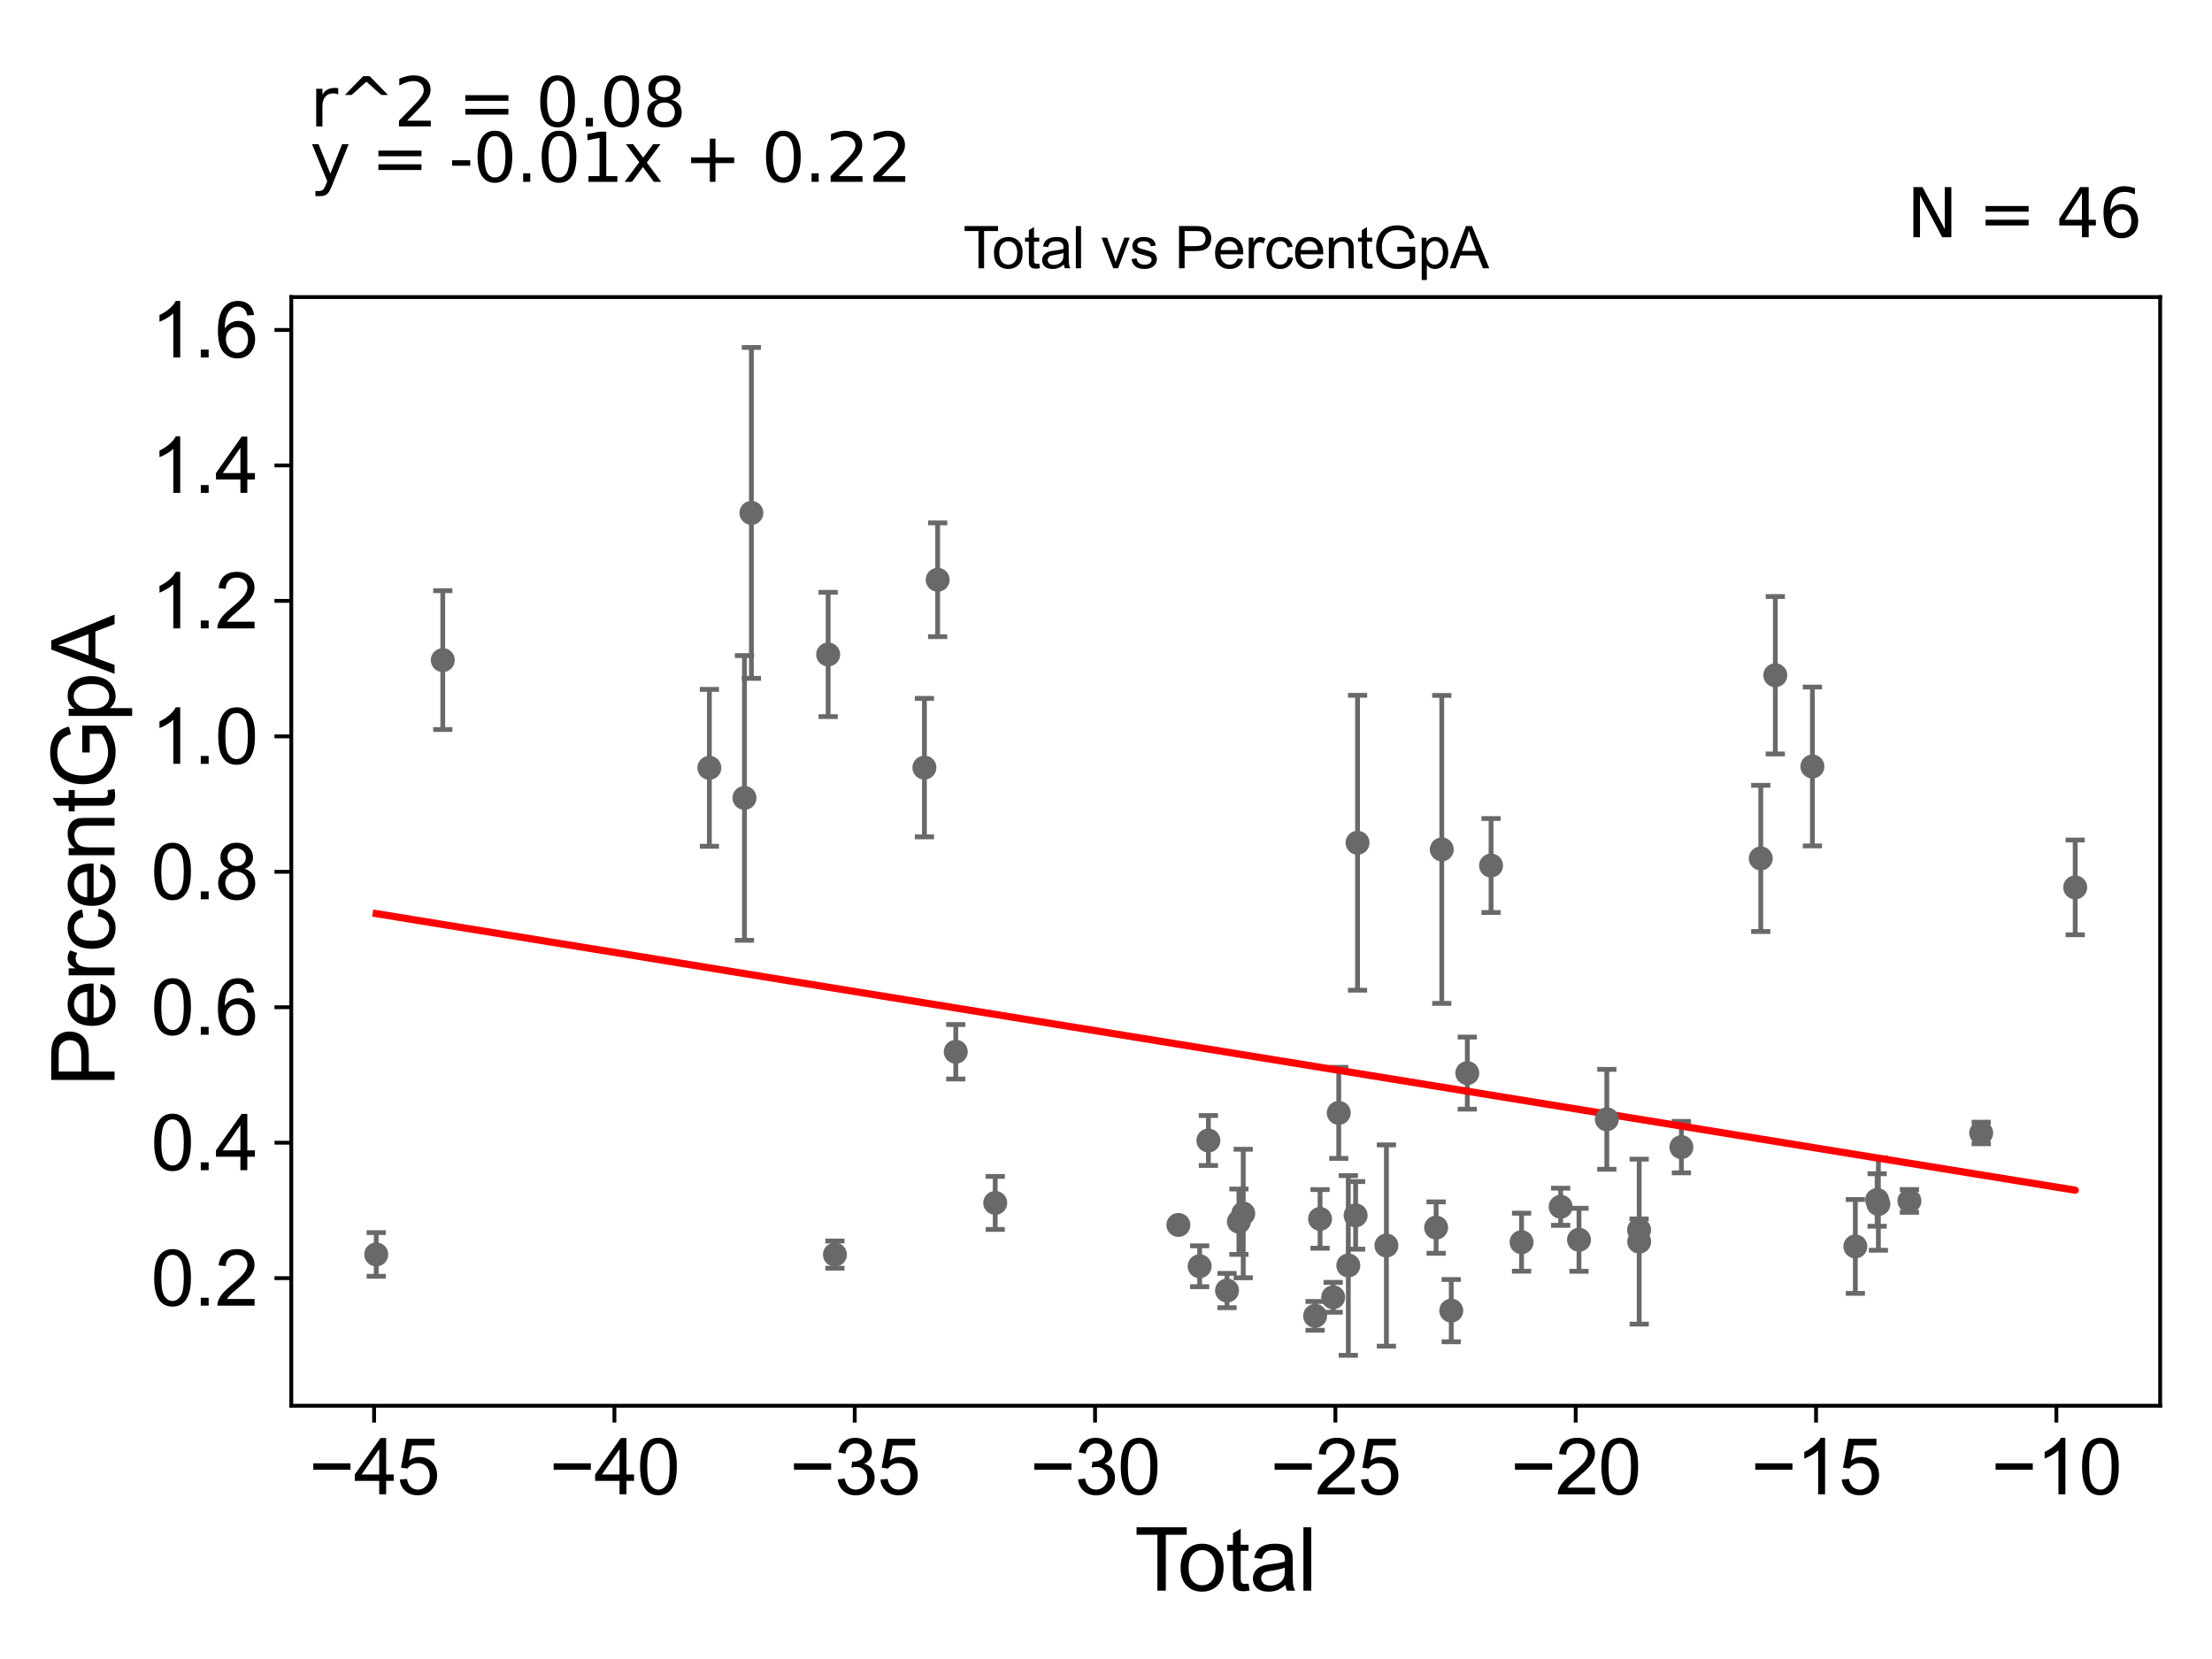 <?xml version="1.0" encoding="utf-8" standalone="no"?>
<!DOCTYPE svg PUBLIC "-//W3C//DTD SVG 1.1//EN"
  "http://www.w3.org/Graphics/SVG/1.1/DTD/svg11.dtd">
<svg xmlns:xlink="http://www.w3.org/1999/xlink" width="460.8pt" height="345.6pt" viewBox="0 0 460.8 345.6" xmlns="http://www.w3.org/2000/svg" version="1.1">
 <defs>
  <style type="text/css">*{stroke-linejoin: round; stroke-linecap: butt}</style>
 </defs>
 <g id="figure_1">
  <g id="patch_1">
   <path d="M 0 345.6 
L 460.8 345.6 
L 460.8 0 
L 0 0 
z
" style="fill: #ffffff"/>
  </g>
  <g id="axes_1">
   <g id="patch_2">
    <path d="M 60.68 292.84 
L 450 292.84 
L 450 61.886 
L 60.68 61.886 
z
" style="fill: #ffffff"/>
   </g>
   <g id="PathCollection_1">
    <defs>
     <path id="md4f938fc46" d="M 0 1.118 
C 0.297 1.118 0.581 1 0.791 0.791 
C 1 0.581 1.118 0.297 1.118 0 
C 1.118 -0.297 1 -0.581 0.791 -0.791 
C 0.581 -1 0.297 -1.118 0 -1.118 
C -0.297 -1.118 -0.581 -1 -0.791 -0.791 
C -1 -0.581 -1.118 -0.297 -1.118 0 
C -1.118 0.297 -1 0.581 -0.791 0.791 
C -0.581 1 -0.297 1.118 0 1.118 
z
" style="stroke: #696969"/>
    </defs>
    <g clip-path="url(#p70a55451bc)">
     <use xlink:href="#md4f938fc46" x="78.376" y="261.323" style="fill: #696969; stroke: #696969"/>
     <use xlink:href="#md4f938fc46" x="274.993" y="253.922" style="fill: #696969; stroke: #696969"/>
     <use xlink:href="#md4f938fc46" x="328.934" y="258.268" style="fill: #696969; stroke: #696969"/>
     <use xlink:href="#md4f938fc46" x="325.114" y="251.39" style="fill: #696969; stroke: #696969"/>
     <use xlink:href="#md4f938fc46" x="316.97" y="258.77" style="fill: #696969; stroke: #696969"/>
     <use xlink:href="#md4f938fc46" x="245.478" y="255.181" style="fill: #696969; stroke: #696969"/>
     <use xlink:href="#md4f938fc46" x="310.613" y="180.305" style="fill: #696969; stroke: #696969"/>
     <use xlink:href="#md4f938fc46" x="305.668" y="223.55" style="fill: #696969; stroke: #696969"/>
     <use xlink:href="#md4f938fc46" x="249.908" y="263.782" style="fill: #696969; stroke: #696969"/>
     <use xlink:href="#md4f938fc46" x="302.322" y="273.028" style="fill: #696969; stroke: #696969"/>
     <use xlink:href="#md4f938fc46" x="300.349" y="176.947" style="fill: #696969; stroke: #696969"/>
     <use xlink:href="#md4f938fc46" x="251.729" y="237.589" style="fill: #696969; stroke: #696969"/>
     <use xlink:href="#md4f938fc46" x="299.173" y="255.729" style="fill: #696969; stroke: #696969"/>
     <use xlink:href="#md4f938fc46" x="255.612" y="268.841" style="fill: #696969; stroke: #696969"/>
     <use xlink:href="#md4f938fc46" x="288.814" y="259.463" style="fill: #696969; stroke: #696969"/>
     <use xlink:href="#md4f938fc46" x="258.089" y="254.5" style="fill: #696969; stroke: #696969"/>
     <use xlink:href="#md4f938fc46" x="282.801" y="175.56" style="fill: #696969; stroke: #696969"/>
     <use xlink:href="#md4f938fc46" x="258.989" y="252.801" style="fill: #696969; stroke: #696969"/>
     <use xlink:href="#md4f938fc46" x="282.4" y="253.182" style="fill: #696969; stroke: #696969"/>
     <use xlink:href="#md4f938fc46" x="280.88" y="263.62" style="fill: #696969; stroke: #696969"/>
     <use xlink:href="#md4f938fc46" x="278.888" y="231.832" style="fill: #696969; stroke: #696969"/>
     <use xlink:href="#md4f938fc46" x="277.726" y="270.248" style="fill: #696969; stroke: #696969"/>
     <use xlink:href="#md4f938fc46" x="334.729" y="233.174" style="fill: #696969; stroke: #696969"/>
     <use xlink:href="#md4f938fc46" x="207.324" y="250.589" style="fill: #696969; stroke: #696969"/>
     <use xlink:href="#md4f938fc46" x="273.959" y="274.119" style="fill: #696969; stroke: #696969"/>
     <use xlink:href="#md4f938fc46" x="172.517" y="136.338" style="fill: #696969; stroke: #696969"/>
     <use xlink:href="#md4f938fc46" x="377.559" y="159.672" style="fill: #696969; stroke: #696969"/>
     <use xlink:href="#md4f938fc46" x="369.831" y="140.664" style="fill: #696969; stroke: #696969"/>
     <use xlink:href="#md4f938fc46" x="155.087" y="166.223" style="fill: #696969; stroke: #696969"/>
     <use xlink:href="#md4f938fc46" x="341.455" y="256.218" style="fill: #696969; stroke: #696969"/>
     <use xlink:href="#md4f938fc46" x="173.93" y="261.357" style="fill: #696969; stroke: #696969"/>
     <use xlink:href="#md4f938fc46" x="391.042" y="249.977" style="fill: #696969; stroke: #696969"/>
     <use xlink:href="#md4f938fc46" x="366.799" y="178.825" style="fill: #696969; stroke: #696969"/>
     <use xlink:href="#md4f938fc46" x="147.775" y="159.953" style="fill: #696969; stroke: #696969"/>
     <use xlink:href="#md4f938fc46" x="391.303" y="250.818" style="fill: #696969; stroke: #696969"/>
     <use xlink:href="#md4f938fc46" x="386.502" y="259.656" style="fill: #696969; stroke: #696969"/>
     <use xlink:href="#md4f938fc46" x="397.768" y="250.171" style="fill: #696969; stroke: #696969"/>
     <use xlink:href="#md4f938fc46" x="412.72" y="236.022" style="fill: #696969; stroke: #696969"/>
     <use xlink:href="#md4f938fc46" x="350.264" y="238.968" style="fill: #696969; stroke: #696969"/>
     <use xlink:href="#md4f938fc46" x="192.571" y="159.91" style="fill: #696969; stroke: #696969"/>
     <use xlink:href="#md4f938fc46" x="92.241" y="137.51" style="fill: #696969; stroke: #696969"/>
     <use xlink:href="#md4f938fc46" x="195.332" y="120.779" style="fill: #696969; stroke: #696969"/>
     <use xlink:href="#md4f938fc46" x="199.105" y="219.102" style="fill: #696969; stroke: #696969"/>
     <use xlink:href="#md4f938fc46" x="432.304" y="184.861" style="fill: #696969; stroke: #696969"/>
     <use xlink:href="#md4f938fc46" x="341.475" y="258.656" style="fill: #696969; stroke: #696969"/>
     <use xlink:href="#md4f938fc46" x="156.53" y="106.847" style="fill: #696969; stroke: #696969"/>
    </g>
   </g>
   <g id="matplotlib.axis_1">
    <g id="xtick_1">
     <g id="line2d_1">
      <defs>
       <path id="m28d4f53fe0" d="M 0 0 
L 0 3.5 
" style="stroke: #000000; stroke-width: 0.8"/>
      </defs>
      <g>
       <use xlink:href="#m28d4f53fe0" x="77.929" y="292.84" style="stroke: #000000; stroke-width: 0.8"/>
      </g>
     </g>
     <g id="text_1">
      <!-- −45 -->
      <g transform="translate(64.359 311.293)scale(0.16 -0.16)">
       <defs>
        <path id="ArialMT-2212" d="M 3381 1997 
L 356 1997 
L 356 2522 
L 3381 2522 
L 3381 1997 
z
" transform="scale(0.016)"/>
        <path id="ArialMT-34" d="M 2069 0 
L 2069 1097 
L 81 1097 
L 81 1613 
L 2172 4581 
L 2631 4581 
L 2631 1613 
L 3250 1613 
L 3250 1097 
L 2631 1097 
L 2631 0 
L 2069 0 
z
M 2069 1613 
L 2069 3678 
L 634 1613 
L 2069 1613 
z
" transform="scale(0.016)"/>
        <path id="ArialMT-35" d="M 266 1200 
L 856 1250 
Q 922 819 1161 601 
Q 1400 384 1738 384 
Q 2144 384 2425 690 
Q 2706 997 2706 1503 
Q 2706 1984 2436 2262 
Q 2166 2541 1728 2541 
Q 1456 2541 1237 2417 
Q 1019 2294 894 2097 
L 366 2166 
L 809 4519 
L 3088 4519 
L 3088 3981 
L 1259 3981 
L 1013 2750 
Q 1425 3038 1878 3038 
Q 2478 3038 2890 2622 
Q 3303 2206 3303 1553 
Q 3303 931 2941 478 
Q 2500 -78 1738 -78 
Q 1113 -78 717 272 
Q 322 622 266 1200 
z
" transform="scale(0.016)"/>
       </defs>
       <use xlink:href="#ArialMT-2212"/>
       <use xlink:href="#ArialMT-34" x="58.398"/>
       <use xlink:href="#ArialMT-35" x="114.014"/>
      </g>
     </g>
    </g>
    <g id="xtick_2">
     <g id="line2d_2">
      <g>
       <use xlink:href="#m28d4f53fe0" x="127.993" y="292.84" style="stroke: #000000; stroke-width: 0.8"/>
      </g>
     </g>
     <g id="text_2">
      <!-- −40 -->
      <g transform="translate(114.423 311.293)scale(0.16 -0.16)">
       <defs>
        <path id="ArialMT-30" d="M 266 2259 
Q 266 3072 433 3567 
Q 600 4063 929 4331 
Q 1259 4600 1759 4600 
Q 2128 4600 2406 4451 
Q 2684 4303 2865 4023 
Q 3047 3744 3150 3342 
Q 3253 2941 3253 2259 
Q 3253 1453 3087 958 
Q 2922 463 2592 192 
Q 2263 -78 1759 -78 
Q 1097 -78 719 397 
Q 266 969 266 2259 
z
M 844 2259 
Q 844 1131 1108 757 
Q 1372 384 1759 384 
Q 2147 384 2411 759 
Q 2675 1134 2675 2259 
Q 2675 3391 2411 3762 
Q 2147 4134 1753 4134 
Q 1366 4134 1134 3806 
Q 844 3388 844 2259 
z
" transform="scale(0.016)"/>
       </defs>
       <use xlink:href="#ArialMT-2212"/>
       <use xlink:href="#ArialMT-34" x="58.398"/>
       <use xlink:href="#ArialMT-30" x="114.014"/>
      </g>
     </g>
    </g>
    <g id="xtick_3">
     <g id="line2d_3">
      <g>
       <use xlink:href="#m28d4f53fe0" x="178.057" y="292.84" style="stroke: #000000; stroke-width: 0.8"/>
      </g>
     </g>
     <g id="text_3">
      <!-- −35 -->
      <g transform="translate(164.487 311.293)scale(0.16 -0.16)">
       <defs>
        <path id="ArialMT-33" d="M 269 1209 
L 831 1284 
Q 928 806 1161 595 
Q 1394 384 1728 384 
Q 2125 384 2398 659 
Q 2672 934 2672 1341 
Q 2672 1728 2419 1979 
Q 2166 2231 1775 2231 
Q 1616 2231 1378 2169 
L 1441 2663 
Q 1497 2656 1531 2656 
Q 1891 2656 2178 2843 
Q 2466 3031 2466 3422 
Q 2466 3731 2256 3934 
Q 2047 4138 1716 4138 
Q 1388 4138 1169 3931 
Q 950 3725 888 3313 
L 325 3413 
Q 428 3978 793 4289 
Q 1159 4600 1703 4600 
Q 2078 4600 2393 4439 
Q 2709 4278 2876 4000 
Q 3044 3722 3044 3409 
Q 3044 3113 2884 2869 
Q 2725 2625 2413 2481 
Q 2819 2388 3044 2092 
Q 3269 1797 3269 1353 
Q 3269 753 2831 336 
Q 2394 -81 1725 -81 
Q 1122 -81 723 278 
Q 325 638 269 1209 
z
" transform="scale(0.016)"/>
       </defs>
       <use xlink:href="#ArialMT-2212"/>
       <use xlink:href="#ArialMT-33" x="58.398"/>
       <use xlink:href="#ArialMT-35" x="114.014"/>
      </g>
     </g>
    </g>
    <g id="xtick_4">
     <g id="line2d_4">
      <g>
       <use xlink:href="#m28d4f53fe0" x="228.122" y="292.84" style="stroke: #000000; stroke-width: 0.8"/>
      </g>
     </g>
     <g id="text_4">
      <!-- −30 -->
      <g transform="translate(214.552 311.293)scale(0.16 -0.16)">
       <use xlink:href="#ArialMT-2212"/>
       <use xlink:href="#ArialMT-33" x="58.398"/>
       <use xlink:href="#ArialMT-30" x="114.014"/>
      </g>
     </g>
    </g>
    <g id="xtick_5">
     <g id="line2d_5">
      <g>
       <use xlink:href="#m28d4f53fe0" x="278.186" y="292.84" style="stroke: #000000; stroke-width: 0.8"/>
      </g>
     </g>
     <g id="text_5">
      <!-- −25 -->
      <g transform="translate(264.616 311.293)scale(0.16 -0.16)">
       <defs>
        <path id="ArialMT-32" d="M 3222 541 
L 3222 0 
L 194 0 
Q 188 203 259 391 
Q 375 700 629 1000 
Q 884 1300 1366 1694 
Q 2113 2306 2375 2664 
Q 2638 3022 2638 3341 
Q 2638 3675 2398 3904 
Q 2159 4134 1775 4134 
Q 1369 4134 1125 3890 
Q 881 3647 878 3216 
L 300 3275 
Q 359 3922 746 4261 
Q 1134 4600 1788 4600 
Q 2447 4600 2831 4234 
Q 3216 3869 3216 3328 
Q 3216 3053 3103 2787 
Q 2991 2522 2730 2228 
Q 2469 1934 1863 1422 
Q 1356 997 1212 845 
Q 1069 694 975 541 
L 3222 541 
z
" transform="scale(0.016)"/>
       </defs>
       <use xlink:href="#ArialMT-2212"/>
       <use xlink:href="#ArialMT-32" x="58.398"/>
       <use xlink:href="#ArialMT-35" x="114.014"/>
      </g>
     </g>
    </g>
    <g id="xtick_6">
     <g id="line2d_6">
      <g>
       <use xlink:href="#m28d4f53fe0" x="328.25" y="292.84" style="stroke: #000000; stroke-width: 0.8"/>
      </g>
     </g>
     <g id="text_6">
      <!-- −20 -->
      <g transform="translate(314.68 311.293)scale(0.16 -0.16)">
       <use xlink:href="#ArialMT-2212"/>
       <use xlink:href="#ArialMT-32" x="58.398"/>
       <use xlink:href="#ArialMT-30" x="114.014"/>
      </g>
     </g>
    </g>
    <g id="xtick_7">
     <g id="line2d_7">
      <g>
       <use xlink:href="#m28d4f53fe0" x="378.315" y="292.84" style="stroke: #000000; stroke-width: 0.8"/>
      </g>
     </g>
     <g id="text_7">
      <!-- −15 -->
      <g transform="translate(364.745 311.293)scale(0.16 -0.16)">
       <defs>
        <path id="ArialMT-31" d="M 2384 0 
L 1822 0 
L 1822 3584 
Q 1619 3391 1289 3197 
Q 959 3003 697 2906 
L 697 3450 
Q 1169 3672 1522 3987 
Q 1875 4303 2022 4600 
L 2384 4600 
L 2384 0 
z
" transform="scale(0.016)"/>
       </defs>
       <use xlink:href="#ArialMT-2212"/>
       <use xlink:href="#ArialMT-31" x="58.398"/>
       <use xlink:href="#ArialMT-35" x="114.014"/>
      </g>
     </g>
    </g>
    <g id="xtick_8">
     <g id="line2d_8">
      <g>
       <use xlink:href="#m28d4f53fe0" x="428.379" y="292.84" style="stroke: #000000; stroke-width: 0.8"/>
      </g>
     </g>
     <g id="text_8">
      <!-- −10 -->
      <g transform="translate(414.809 311.293)scale(0.16 -0.16)">
       <use xlink:href="#ArialMT-2212"/>
       <use xlink:href="#ArialMT-31" x="58.398"/>
       <use xlink:href="#ArialMT-30" x="114.014"/>
      </g>
     </g>
    </g>
    <g id="text_9">
     <!-- Total -->
     <g transform="translate(236.335 331.357)scale(0.18 -0.18)">
      <defs>
       <path id="ArialMT-54" d="M 1659 0 
L 1659 4041 
L 150 4041 
L 150 4581 
L 3781 4581 
L 3781 4041 
L 2266 4041 
L 2266 0 
L 1659 0 
z
" transform="scale(0.016)"/>
       <path id="ArialMT-6f" d="M 213 1659 
Q 213 2581 725 3025 
Q 1153 3394 1769 3394 
Q 2453 3394 2887 2945 
Q 3322 2497 3322 1706 
Q 3322 1066 3130 698 
Q 2938 331 2570 128 
Q 2203 -75 1769 -75 
Q 1072 -75 642 372 
Q 213 819 213 1659 
z
M 791 1659 
Q 791 1022 1069 705 
Q 1347 388 1769 388 
Q 2188 388 2466 706 
Q 2744 1025 2744 1678 
Q 2744 2294 2464 2611 
Q 2184 2928 1769 2928 
Q 1347 2928 1069 2612 
Q 791 2297 791 1659 
z
" transform="scale(0.016)"/>
       <path id="ArialMT-74" d="M 1650 503 
L 1731 6 
Q 1494 -44 1306 -44 
Q 1000 -44 831 53 
Q 663 150 594 308 
Q 525 466 525 972 
L 525 2881 
L 113 2881 
L 113 3319 
L 525 3319 
L 525 4141 
L 1084 4478 
L 1084 3319 
L 1650 3319 
L 1650 2881 
L 1084 2881 
L 1084 941 
Q 1084 700 1114 631 
Q 1144 563 1211 522 
Q 1278 481 1403 481 
Q 1497 481 1650 503 
z
" transform="scale(0.016)"/>
       <path id="ArialMT-61" d="M 2588 409 
Q 2275 144 1986 34 
Q 1697 -75 1366 -75 
Q 819 -75 525 192 
Q 231 459 231 875 
Q 231 1119 342 1320 
Q 453 1522 633 1644 
Q 813 1766 1038 1828 
Q 1203 1872 1538 1913 
Q 2219 1994 2541 2106 
Q 2544 2222 2544 2253 
Q 2544 2597 2384 2738 
Q 2169 2928 1744 2928 
Q 1347 2928 1158 2789 
Q 969 2650 878 2297 
L 328 2372 
Q 403 2725 575 2942 
Q 747 3159 1072 3276 
Q 1397 3394 1825 3394 
Q 2250 3394 2515 3294 
Q 2781 3194 2906 3042 
Q 3031 2891 3081 2659 
Q 3109 2516 3109 2141 
L 3109 1391 
Q 3109 606 3145 398 
Q 3181 191 3288 0 
L 2700 0 
Q 2613 175 2588 409 
z
M 2541 1666 
Q 2234 1541 1622 1453 
Q 1275 1403 1131 1340 
Q 988 1278 909 1158 
Q 831 1038 831 891 
Q 831 666 1001 516 
Q 1172 366 1500 366 
Q 1825 366 2078 508 
Q 2331 650 2450 897 
Q 2541 1088 2541 1459 
L 2541 1666 
z
" transform="scale(0.016)"/>
       <path id="ArialMT-6c" d="M 409 0 
L 409 4581 
L 972 4581 
L 972 0 
L 409 0 
z
" transform="scale(0.016)"/>
      </defs>
      <use xlink:href="#ArialMT-54"/>
      <use xlink:href="#ArialMT-6f" x="49.959"/>
      <use xlink:href="#ArialMT-74" x="105.574"/>
      <use xlink:href="#ArialMT-61" x="133.357"/>
      <use xlink:href="#ArialMT-6c" x="188.973"/>
     </g>
    </g>
   </g>
   <g id="matplotlib.axis_2">
    <g id="ytick_1">
     <g id="line2d_9">
      <defs>
       <path id="m21c2bf355a" d="M 0 0 
L -3.5 0 
" style="stroke: #000000; stroke-width: 0.8"/>
      </defs>
      <g>
       <use xlink:href="#m21c2bf355a" x="60.68" y="266.264" style="stroke: #000000; stroke-width: 0.8"/>
      </g>
     </g>
     <g id="text_10">
      <!-- 0.2 -->
      <g transform="translate(31.44 271.99)scale(0.16 -0.16)">
       <defs>
        <path id="ArialMT-2e" d="M 581 0 
L 581 641 
L 1222 641 
L 1222 0 
L 581 0 
z
" transform="scale(0.016)"/>
       </defs>
       <use xlink:href="#ArialMT-30"/>
       <use xlink:href="#ArialMT-2e" x="55.615"/>
       <use xlink:href="#ArialMT-32" x="83.398"/>
      </g>
     </g>
    </g>
    <g id="ytick_2">
     <g id="line2d_10">
      <g>
       <use xlink:href="#m21c2bf355a" x="60.68" y="238.046" style="stroke: #000000; stroke-width: 0.8"/>
      </g>
     </g>
     <g id="text_11">
      <!-- 0.4 -->
      <g transform="translate(31.44 243.772)scale(0.16 -0.16)">
       <use xlink:href="#ArialMT-30"/>
       <use xlink:href="#ArialMT-2e" x="55.615"/>
       <use xlink:href="#ArialMT-34" x="83.398"/>
      </g>
     </g>
    </g>
    <g id="ytick_3">
     <g id="line2d_11">
      <g>
       <use xlink:href="#m21c2bf355a" x="60.68" y="209.828" style="stroke: #000000; stroke-width: 0.8"/>
      </g>
     </g>
     <g id="text_12">
      <!-- 0.6 -->
      <g transform="translate(31.44 215.554)scale(0.16 -0.16)">
       <defs>
        <path id="ArialMT-36" d="M 3184 3459 
L 2625 3416 
Q 2550 3747 2413 3897 
Q 2184 4138 1850 4138 
Q 1581 4138 1378 3988 
Q 1113 3794 959 3422 
Q 806 3050 800 2363 
Q 1003 2672 1297 2822 
Q 1591 2972 1913 2972 
Q 2475 2972 2870 2558 
Q 3266 2144 3266 1488 
Q 3266 1056 3080 686 
Q 2894 316 2569 119 
Q 2244 -78 1831 -78 
Q 1128 -78 684 439 
Q 241 956 241 2144 
Q 241 3472 731 4075 
Q 1159 4600 1884 4600 
Q 2425 4600 2770 4297 
Q 3116 3994 3184 3459 
z
M 888 1484 
Q 888 1194 1011 928 
Q 1134 663 1356 523 
Q 1578 384 1822 384 
Q 2178 384 2434 671 
Q 2691 959 2691 1453 
Q 2691 1928 2437 2201 
Q 2184 2475 1800 2475 
Q 1419 2475 1153 2201 
Q 888 1928 888 1484 
z
" transform="scale(0.016)"/>
       </defs>
       <use xlink:href="#ArialMT-30"/>
       <use xlink:href="#ArialMT-2e" x="55.615"/>
       <use xlink:href="#ArialMT-36" x="83.398"/>
      </g>
     </g>
    </g>
    <g id="ytick_4">
     <g id="line2d_12">
      <g>
       <use xlink:href="#m21c2bf355a" x="60.68" y="181.61" style="stroke: #000000; stroke-width: 0.8"/>
      </g>
     </g>
     <g id="text_13">
      <!-- 0.8 -->
      <g transform="translate(31.44 187.337)scale(0.16 -0.16)">
       <defs>
        <path id="ArialMT-38" d="M 1131 2484 
Q 781 2613 612 2850 
Q 444 3088 444 3419 
Q 444 3919 803 4259 
Q 1163 4600 1759 4600 
Q 2359 4600 2725 4251 
Q 3091 3903 3091 3403 
Q 3091 3084 2923 2848 
Q 2756 2613 2416 2484 
Q 2838 2347 3058 2040 
Q 3278 1734 3278 1309 
Q 3278 722 2862 322 
Q 2447 -78 1769 -78 
Q 1091 -78 675 323 
Q 259 725 259 1325 
Q 259 1772 486 2073 
Q 713 2375 1131 2484 
z
M 1019 3438 
Q 1019 3113 1228 2906 
Q 1438 2700 1772 2700 
Q 2097 2700 2305 2904 
Q 2513 3109 2513 3406 
Q 2513 3716 2298 3927 
Q 2084 4138 1766 4138 
Q 1444 4138 1231 3931 
Q 1019 3725 1019 3438 
z
M 838 1322 
Q 838 1081 952 856 
Q 1066 631 1291 507 
Q 1516 384 1775 384 
Q 2178 384 2440 643 
Q 2703 903 2703 1303 
Q 2703 1709 2433 1975 
Q 2163 2241 1756 2241 
Q 1359 2241 1098 1978 
Q 838 1716 838 1322 
z
" transform="scale(0.016)"/>
       </defs>
       <use xlink:href="#ArialMT-30"/>
       <use xlink:href="#ArialMT-2e" x="55.615"/>
       <use xlink:href="#ArialMT-38" x="83.398"/>
      </g>
     </g>
    </g>
    <g id="ytick_5">
     <g id="line2d_13">
      <g>
       <use xlink:href="#m21c2bf355a" x="60.68" y="153.393" style="stroke: #000000; stroke-width: 0.8"/>
      </g>
     </g>
     <g id="text_14">
      <!-- 1.0 -->
      <g transform="translate(31.44 159.119)scale(0.16 -0.16)">
       <use xlink:href="#ArialMT-31"/>
       <use xlink:href="#ArialMT-2e" x="55.615"/>
       <use xlink:href="#ArialMT-30" x="83.398"/>
      </g>
     </g>
    </g>
    <g id="ytick_6">
     <g id="line2d_14">
      <g>
       <use xlink:href="#m21c2bf355a" x="60.68" y="125.175" style="stroke: #000000; stroke-width: 0.8"/>
      </g>
     </g>
     <g id="text_15">
      <!-- 1.2 -->
      <g transform="translate(31.44 130.901)scale(0.16 -0.16)">
       <use xlink:href="#ArialMT-31"/>
       <use xlink:href="#ArialMT-2e" x="55.615"/>
       <use xlink:href="#ArialMT-32" x="83.398"/>
      </g>
     </g>
    </g>
    <g id="ytick_7">
     <g id="line2d_15">
      <g>
       <use xlink:href="#m21c2bf355a" x="60.68" y="96.957" style="stroke: #000000; stroke-width: 0.8"/>
      </g>
     </g>
     <g id="text_16">
      <!-- 1.4 -->
      <g transform="translate(31.44 102.684)scale(0.16 -0.16)">
       <use xlink:href="#ArialMT-31"/>
       <use xlink:href="#ArialMT-2e" x="55.615"/>
       <use xlink:href="#ArialMT-34" x="83.398"/>
      </g>
     </g>
    </g>
    <g id="ytick_8">
     <g id="line2d_16">
      <g>
       <use xlink:href="#m21c2bf355a" x="60.68" y="68.74" style="stroke: #000000; stroke-width: 0.8"/>
      </g>
     </g>
     <g id="text_17">
      <!-- 1.6 -->
      <g transform="translate(31.44 74.466)scale(0.16 -0.16)">
       <use xlink:href="#ArialMT-31"/>
       <use xlink:href="#ArialMT-2e" x="55.615"/>
       <use xlink:href="#ArialMT-36" x="83.398"/>
      </g>
     </g>
    </g>
    <g id="text_18">
     <!-- PercentGpA -->
     <g transform="translate(23.863 226.386)rotate(-90)scale(0.18 -0.18)">
      <defs>
       <path id="ArialMT-50" d="M 494 0 
L 494 4581 
L 2222 4581 
Q 2678 4581 2919 4538 
Q 3256 4481 3484 4323 
Q 3713 4166 3852 3881 
Q 3991 3597 3991 3256 
Q 3991 2672 3619 2267 
Q 3247 1863 2275 1863 
L 1100 1863 
L 1100 0 
L 494 0 
z
M 1100 2403 
L 2284 2403 
Q 2872 2403 3119 2622 
Q 3366 2841 3366 3238 
Q 3366 3525 3220 3729 
Q 3075 3934 2838 4000 
Q 2684 4041 2272 4041 
L 1100 4041 
L 1100 2403 
z
" transform="scale(0.016)"/>
       <path id="ArialMT-65" d="M 2694 1069 
L 3275 997 
Q 3138 488 2766 206 
Q 2394 -75 1816 -75 
Q 1088 -75 661 373 
Q 234 822 234 1631 
Q 234 2469 665 2931 
Q 1097 3394 1784 3394 
Q 2450 3394 2872 2941 
Q 3294 2488 3294 1666 
Q 3294 1616 3291 1516 
L 816 1516 
Q 847 969 1125 678 
Q 1403 388 1819 388 
Q 2128 388 2347 550 
Q 2566 713 2694 1069 
z
M 847 1978 
L 2700 1978 
Q 2663 2397 2488 2606 
Q 2219 2931 1791 2931 
Q 1403 2931 1139 2672 
Q 875 2413 847 1978 
z
" transform="scale(0.016)"/>
       <path id="ArialMT-72" d="M 416 0 
L 416 3319 
L 922 3319 
L 922 2816 
Q 1116 3169 1280 3281 
Q 1444 3394 1641 3394 
Q 1925 3394 2219 3213 
L 2025 2691 
Q 1819 2813 1613 2813 
Q 1428 2813 1281 2702 
Q 1134 2591 1072 2394 
Q 978 2094 978 1738 
L 978 0 
L 416 0 
z
" transform="scale(0.016)"/>
       <path id="ArialMT-63" d="M 2588 1216 
L 3141 1144 
Q 3050 572 2676 248 
Q 2303 -75 1759 -75 
Q 1078 -75 664 370 
Q 250 816 250 1647 
Q 250 2184 428 2587 
Q 606 2991 970 3192 
Q 1334 3394 1763 3394 
Q 2303 3394 2647 3120 
Q 2991 2847 3088 2344 
L 2541 2259 
Q 2463 2594 2264 2762 
Q 2066 2931 1784 2931 
Q 1359 2931 1093 2626 
Q 828 2322 828 1663 
Q 828 994 1084 691 
Q 1341 388 1753 388 
Q 2084 388 2306 591 
Q 2528 794 2588 1216 
z
" transform="scale(0.016)"/>
       <path id="ArialMT-6e" d="M 422 0 
L 422 3319 
L 928 3319 
L 928 2847 
Q 1294 3394 1984 3394 
Q 2284 3394 2536 3286 
Q 2788 3178 2913 3003 
Q 3038 2828 3088 2588 
Q 3119 2431 3119 2041 
L 3119 0 
L 2556 0 
L 2556 2019 
Q 2556 2363 2490 2533 
Q 2425 2703 2258 2804 
Q 2091 2906 1866 2906 
Q 1506 2906 1245 2678 
Q 984 2450 984 1813 
L 984 0 
L 422 0 
z
" transform="scale(0.016)"/>
       <path id="ArialMT-47" d="M 2638 1797 
L 2638 2334 
L 4578 2338 
L 4578 638 
Q 4131 281 3656 101 
Q 3181 -78 2681 -78 
Q 2006 -78 1454 211 
Q 903 500 622 1047 
Q 341 1594 341 2269 
Q 341 2938 620 3517 
Q 900 4097 1425 4378 
Q 1950 4659 2634 4659 
Q 3131 4659 3532 4498 
Q 3934 4338 4162 4050 
Q 4391 3763 4509 3300 
L 3963 3150 
Q 3859 3500 3706 3700 
Q 3553 3900 3268 4020 
Q 2984 4141 2638 4141 
Q 2222 4141 1919 4014 
Q 1616 3888 1430 3681 
Q 1244 3475 1141 3228 
Q 966 2803 966 2306 
Q 966 1694 1177 1281 
Q 1388 869 1791 669 
Q 2194 469 2647 469 
Q 3041 469 3416 620 
Q 3791 772 3984 944 
L 3984 1797 
L 2638 1797 
z
" transform="scale(0.016)"/>
       <path id="ArialMT-70" d="M 422 -1272 
L 422 3319 
L 934 3319 
L 934 2888 
Q 1116 3141 1344 3267 
Q 1572 3394 1897 3394 
Q 2322 3394 2647 3175 
Q 2972 2956 3137 2557 
Q 3303 2159 3303 1684 
Q 3303 1175 3120 767 
Q 2938 359 2589 142 
Q 2241 -75 1856 -75 
Q 1575 -75 1351 44 
Q 1128 163 984 344 
L 984 -1272 
L 422 -1272 
z
M 931 1641 
Q 931 1000 1190 694 
Q 1450 388 1819 388 
Q 2194 388 2461 705 
Q 2728 1022 2728 1688 
Q 2728 2322 2467 2637 
Q 2206 2953 1844 2953 
Q 1484 2953 1207 2617 
Q 931 2281 931 1641 
z
" transform="scale(0.016)"/>
       <path id="ArialMT-41" d="M -9 0 
L 1750 4581 
L 2403 4581 
L 4278 0 
L 3588 0 
L 3053 1388 
L 1138 1388 
L 634 0 
L -9 0 
z
M 1313 1881 
L 2866 1881 
L 2388 3150 
Q 2169 3728 2063 4100 
Q 1975 3659 1816 3225 
L 1313 1881 
z
" transform="scale(0.016)"/>
      </defs>
      <use xlink:href="#ArialMT-50"/>
      <use xlink:href="#ArialMT-65" x="66.699"/>
      <use xlink:href="#ArialMT-72" x="122.314"/>
      <use xlink:href="#ArialMT-63" x="155.615"/>
      <use xlink:href="#ArialMT-65" x="205.615"/>
      <use xlink:href="#ArialMT-6e" x="261.23"/>
      <use xlink:href="#ArialMT-74" x="316.846"/>
      <use xlink:href="#ArialMT-47" x="344.629"/>
      <use xlink:href="#ArialMT-70" x="422.412"/>
      <use xlink:href="#ArialMT-41" x="478.027"/>
     </g>
    </g>
   </g>
   <g id="LineCollection_1">
    <path d="M 78.376 265.87 
L 78.376 256.777 
" clip-path="url(#p70a55451bc)" style="fill: none; stroke: #696969"/>
    <path d="M 274.993 260.025 
L 274.993 247.818 
" clip-path="url(#p70a55451bc)" style="fill: none; stroke: #696969"/>
    <path d="M 328.934 264.83 
L 328.934 251.706 
" clip-path="url(#p70a55451bc)" style="fill: none; stroke: #696969"/>
    <path d="M 325.114 255.258 
L 325.114 247.523 
" clip-path="url(#p70a55451bc)" style="fill: none; stroke: #696969"/>
    <path d="M 316.97 264.812 
L 316.97 252.727 
" clip-path="url(#p70a55451bc)" style="fill: none; stroke: #696969"/>
    <path d="M 245.478 256.075 
L 245.478 254.286 
" clip-path="url(#p70a55451bc)" style="fill: none; stroke: #696969"/>
    <path d="M 310.613 190.092 
L 310.613 170.518 
" clip-path="url(#p70a55451bc)" style="fill: none; stroke: #696969"/>
    <path d="M 305.668 231.057 
L 305.668 216.043 
" clip-path="url(#p70a55451bc)" style="fill: none; stroke: #696969"/>
    <path d="M 249.908 268.039 
L 249.908 259.525 
" clip-path="url(#p70a55451bc)" style="fill: none; stroke: #696969"/>
    <path d="M 302.322 279.514 
L 302.322 266.541 
" clip-path="url(#p70a55451bc)" style="fill: none; stroke: #696969"/>
    <path d="M 300.349 209.028 
L 300.349 144.867 
" clip-path="url(#p70a55451bc)" style="fill: none; stroke: #696969"/>
    <path d="M 251.729 242.791 
L 251.729 232.386 
" clip-path="url(#p70a55451bc)" style="fill: none; stroke: #696969"/>
    <path d="M 299.173 261.083 
L 299.173 250.376 
" clip-path="url(#p70a55451bc)" style="fill: none; stroke: #696969"/>
    <path d="M 255.612 272.416 
L 255.612 265.266 
" clip-path="url(#p70a55451bc)" style="fill: none; stroke: #696969"/>
    <path d="M 288.814 280.428 
L 288.814 238.497 
" clip-path="url(#p70a55451bc)" style="fill: none; stroke: #696969"/>
    <path d="M 258.089 261.309 
L 258.089 247.692 
" clip-path="url(#p70a55451bc)" style="fill: none; stroke: #696969"/>
    <path d="M 282.801 206.275 
L 282.801 144.845 
" clip-path="url(#p70a55451bc)" style="fill: none; stroke: #696969"/>
    <path d="M 258.989 266.184 
L 258.989 239.417 
" clip-path="url(#p70a55451bc)" style="fill: none; stroke: #696969"/>
    <path d="M 282.4 260.224 
L 282.4 246.14 
" clip-path="url(#p70a55451bc)" style="fill: none; stroke: #696969"/>
    <path d="M 280.88 282.342 
L 280.88 244.898 
" clip-path="url(#p70a55451bc)" style="fill: none; stroke: #696969"/>
    <path d="M 278.888 241.316 
L 278.888 222.348 
" clip-path="url(#p70a55451bc)" style="fill: none; stroke: #696969"/>
    <path d="M 277.726 273.362 
L 277.726 267.134 
" clip-path="url(#p70a55451bc)" style="fill: none; stroke: #696969"/>
    <path d="M 334.729 243.581 
L 334.729 222.768 
" clip-path="url(#p70a55451bc)" style="fill: none; stroke: #696969"/>
    <path d="M 207.324 256.113 
L 207.324 245.065 
" clip-path="url(#p70a55451bc)" style="fill: none; stroke: #696969"/>
    <path d="M 273.959 277.114 
L 273.959 271.123 
" clip-path="url(#p70a55451bc)" style="fill: none; stroke: #696969"/>
    <path d="M 172.517 149.284 
L 172.517 123.392 
" clip-path="url(#p70a55451bc)" style="fill: none; stroke: #696969"/>
    <path d="M 377.559 176.217 
L 377.559 143.127 
" clip-path="url(#p70a55451bc)" style="fill: none; stroke: #696969"/>
    <path d="M 369.831 157.059 
L 369.831 124.269 
" clip-path="url(#p70a55451bc)" style="fill: none; stroke: #696969"/>
    <path d="M 155.087 195.879 
L 155.087 136.568 
" clip-path="url(#p70a55451bc)" style="fill: none; stroke: #696969"/>
    <path d="M 341.455 258.511 
L 341.455 253.925 
" clip-path="url(#p70a55451bc)" style="fill: none; stroke: #696969"/>
    <path d="M 173.93 264.186 
L 173.93 258.528 
" clip-path="url(#p70a55451bc)" style="fill: none; stroke: #696969"/>
    <path d="M 391.042 255.446 
L 391.042 244.508 
" clip-path="url(#p70a55451bc)" style="fill: none; stroke: #696969"/>
    <path d="M 366.799 194.051 
L 366.799 163.599 
" clip-path="url(#p70a55451bc)" style="fill: none; stroke: #696969"/>
    <path d="M 147.775 176.295 
L 147.775 143.611 
" clip-path="url(#p70a55451bc)" style="fill: none; stroke: #696969"/>
    <path d="M 391.303 260.454 
L 391.303 241.181 
" clip-path="url(#p70a55451bc)" style="fill: none; stroke: #696969"/>
    <path d="M 386.502 269.431 
L 386.502 249.882 
" clip-path="url(#p70a55451bc)" style="fill: none; stroke: #696969"/>
    <path d="M 397.768 252.552 
L 397.768 247.79 
" clip-path="url(#p70a55451bc)" style="fill: none; stroke: #696969"/>
    <path d="M 412.72 238.266 
L 412.72 233.778 
" clip-path="url(#p70a55451bc)" style="fill: none; stroke: #696969"/>
    <path d="M 350.264 244.328 
L 350.264 233.608 
" clip-path="url(#p70a55451bc)" style="fill: none; stroke: #696969"/>
    <path d="M 192.571 174.328 
L 192.571 145.491 
" clip-path="url(#p70a55451bc)" style="fill: none; stroke: #696969"/>
    <path d="M 92.241 151.968 
L 92.241 123.051 
" clip-path="url(#p70a55451bc)" style="fill: none; stroke: #696969"/>
    <path d="M 195.332 132.633 
L 195.332 108.926 
" clip-path="url(#p70a55451bc)" style="fill: none; stroke: #696969"/>
    <path d="M 199.105 224.779 
L 199.105 213.425 
" clip-path="url(#p70a55451bc)" style="fill: none; stroke: #696969"/>
    <path d="M 432.304 194.735 
L 432.304 174.986 
" clip-path="url(#p70a55451bc)" style="fill: none; stroke: #696969"/>
    <path d="M 341.475 275.833 
L 341.475 241.478 
" clip-path="url(#p70a55451bc)" style="fill: none; stroke: #696969"/>
    <path d="M 156.53 141.31 
L 156.53 72.384 
" clip-path="url(#p70a55451bc)" style="fill: none; stroke: #696969"/>
   </g>
   <g id="line2d_17">
    <defs>
     <path id="ma777e41238" d="M 2 0 
L -2 -0 
" style="stroke: #696969"/>
    </defs>
    <g clip-path="url(#p70a55451bc)">
     <use xlink:href="#ma777e41238" x="78.376" y="265.87" style="fill: #696969; stroke: #696969"/>
     <use xlink:href="#ma777e41238" x="274.993" y="260.025" style="fill: #696969; stroke: #696969"/>
     <use xlink:href="#ma777e41238" x="328.934" y="264.83" style="fill: #696969; stroke: #696969"/>
     <use xlink:href="#ma777e41238" x="325.114" y="255.258" style="fill: #696969; stroke: #696969"/>
     <use xlink:href="#ma777e41238" x="316.97" y="264.812" style="fill: #696969; stroke: #696969"/>
     <use xlink:href="#ma777e41238" x="245.478" y="256.075" style="fill: #696969; stroke: #696969"/>
     <use xlink:href="#ma777e41238" x="310.613" y="190.092" style="fill: #696969; stroke: #696969"/>
     <use xlink:href="#ma777e41238" x="305.668" y="231.057" style="fill: #696969; stroke: #696969"/>
     <use xlink:href="#ma777e41238" x="249.908" y="268.039" style="fill: #696969; stroke: #696969"/>
     <use xlink:href="#ma777e41238" x="302.322" y="279.514" style="fill: #696969; stroke: #696969"/>
     <use xlink:href="#ma777e41238" x="300.349" y="209.028" style="fill: #696969; stroke: #696969"/>
     <use xlink:href="#ma777e41238" x="251.729" y="242.791" style="fill: #696969; stroke: #696969"/>
     <use xlink:href="#ma777e41238" x="299.173" y="261.083" style="fill: #696969; stroke: #696969"/>
     <use xlink:href="#ma777e41238" x="255.612" y="272.416" style="fill: #696969; stroke: #696969"/>
     <use xlink:href="#ma777e41238" x="288.814" y="280.428" style="fill: #696969; stroke: #696969"/>
     <use xlink:href="#ma777e41238" x="258.089" y="261.309" style="fill: #696969; stroke: #696969"/>
     <use xlink:href="#ma777e41238" x="282.801" y="206.275" style="fill: #696969; stroke: #696969"/>
     <use xlink:href="#ma777e41238" x="258.989" y="266.184" style="fill: #696969; stroke: #696969"/>
     <use xlink:href="#ma777e41238" x="282.4" y="260.224" style="fill: #696969; stroke: #696969"/>
     <use xlink:href="#ma777e41238" x="280.88" y="282.342" style="fill: #696969; stroke: #696969"/>
     <use xlink:href="#ma777e41238" x="278.888" y="241.316" style="fill: #696969; stroke: #696969"/>
     <use xlink:href="#ma777e41238" x="277.726" y="273.362" style="fill: #696969; stroke: #696969"/>
     <use xlink:href="#ma777e41238" x="334.729" y="243.581" style="fill: #696969; stroke: #696969"/>
     <use xlink:href="#ma777e41238" x="207.324" y="256.113" style="fill: #696969; stroke: #696969"/>
     <use xlink:href="#ma777e41238" x="273.959" y="277.114" style="fill: #696969; stroke: #696969"/>
     <use xlink:href="#ma777e41238" x="172.517" y="149.284" style="fill: #696969; stroke: #696969"/>
     <use xlink:href="#ma777e41238" x="377.559" y="176.217" style="fill: #696969; stroke: #696969"/>
     <use xlink:href="#ma777e41238" x="369.831" y="157.059" style="fill: #696969; stroke: #696969"/>
     <use xlink:href="#ma777e41238" x="155.087" y="195.879" style="fill: #696969; stroke: #696969"/>
     <use xlink:href="#ma777e41238" x="341.455" y="258.511" style="fill: #696969; stroke: #696969"/>
     <use xlink:href="#ma777e41238" x="173.93" y="264.186" style="fill: #696969; stroke: #696969"/>
     <use xlink:href="#ma777e41238" x="391.042" y="255.446" style="fill: #696969; stroke: #696969"/>
     <use xlink:href="#ma777e41238" x="366.799" y="194.051" style="fill: #696969; stroke: #696969"/>
     <use xlink:href="#ma777e41238" x="147.775" y="176.295" style="fill: #696969; stroke: #696969"/>
     <use xlink:href="#ma777e41238" x="391.303" y="260.454" style="fill: #696969; stroke: #696969"/>
     <use xlink:href="#ma777e41238" x="386.502" y="269.431" style="fill: #696969; stroke: #696969"/>
     <use xlink:href="#ma777e41238" x="397.768" y="252.552" style="fill: #696969; stroke: #696969"/>
     <use xlink:href="#ma777e41238" x="412.72" y="238.266" style="fill: #696969; stroke: #696969"/>
     <use xlink:href="#ma777e41238" x="350.264" y="244.328" style="fill: #696969; stroke: #696969"/>
     <use xlink:href="#ma777e41238" x="192.571" y="174.328" style="fill: #696969; stroke: #696969"/>
     <use xlink:href="#ma777e41238" x="92.241" y="151.968" style="fill: #696969; stroke: #696969"/>
     <use xlink:href="#ma777e41238" x="195.332" y="132.633" style="fill: #696969; stroke: #696969"/>
     <use xlink:href="#ma777e41238" x="199.105" y="224.779" style="fill: #696969; stroke: #696969"/>
     <use xlink:href="#ma777e41238" x="432.304" y="194.735" style="fill: #696969; stroke: #696969"/>
     <use xlink:href="#ma777e41238" x="341.475" y="275.833" style="fill: #696969; stroke: #696969"/>
     <use xlink:href="#ma777e41238" x="156.53" y="141.31" style="fill: #696969; stroke: #696969"/>
    </g>
   </g>
   <g id="line2d_18">
    <g clip-path="url(#p70a55451bc)">
     <use xlink:href="#ma777e41238" x="78.376" y="256.777" style="fill: #696969; stroke: #696969"/>
     <use xlink:href="#ma777e41238" x="274.993" y="247.818" style="fill: #696969; stroke: #696969"/>
     <use xlink:href="#ma777e41238" x="328.934" y="251.706" style="fill: #696969; stroke: #696969"/>
     <use xlink:href="#ma777e41238" x="325.114" y="247.523" style="fill: #696969; stroke: #696969"/>
     <use xlink:href="#ma777e41238" x="316.97" y="252.727" style="fill: #696969; stroke: #696969"/>
     <use xlink:href="#ma777e41238" x="245.478" y="254.286" style="fill: #696969; stroke: #696969"/>
     <use xlink:href="#ma777e41238" x="310.613" y="170.518" style="fill: #696969; stroke: #696969"/>
     <use xlink:href="#ma777e41238" x="305.668" y="216.043" style="fill: #696969; stroke: #696969"/>
     <use xlink:href="#ma777e41238" x="249.908" y="259.525" style="fill: #696969; stroke: #696969"/>
     <use xlink:href="#ma777e41238" x="302.322" y="266.541" style="fill: #696969; stroke: #696969"/>
     <use xlink:href="#ma777e41238" x="300.349" y="144.867" style="fill: #696969; stroke: #696969"/>
     <use xlink:href="#ma777e41238" x="251.729" y="232.386" style="fill: #696969; stroke: #696969"/>
     <use xlink:href="#ma777e41238" x="299.173" y="250.376" style="fill: #696969; stroke: #696969"/>
     <use xlink:href="#ma777e41238" x="255.612" y="265.266" style="fill: #696969; stroke: #696969"/>
     <use xlink:href="#ma777e41238" x="288.814" y="238.497" style="fill: #696969; stroke: #696969"/>
     <use xlink:href="#ma777e41238" x="258.089" y="247.692" style="fill: #696969; stroke: #696969"/>
     <use xlink:href="#ma777e41238" x="282.801" y="144.845" style="fill: #696969; stroke: #696969"/>
     <use xlink:href="#ma777e41238" x="258.989" y="239.417" style="fill: #696969; stroke: #696969"/>
     <use xlink:href="#ma777e41238" x="282.4" y="246.14" style="fill: #696969; stroke: #696969"/>
     <use xlink:href="#ma777e41238" x="280.88" y="244.898" style="fill: #696969; stroke: #696969"/>
     <use xlink:href="#ma777e41238" x="278.888" y="222.348" style="fill: #696969; stroke: #696969"/>
     <use xlink:href="#ma777e41238" x="277.726" y="267.134" style="fill: #696969; stroke: #696969"/>
     <use xlink:href="#ma777e41238" x="334.729" y="222.768" style="fill: #696969; stroke: #696969"/>
     <use xlink:href="#ma777e41238" x="207.324" y="245.065" style="fill: #696969; stroke: #696969"/>
     <use xlink:href="#ma777e41238" x="273.959" y="271.123" style="fill: #696969; stroke: #696969"/>
     <use xlink:href="#ma777e41238" x="172.517" y="123.392" style="fill: #696969; stroke: #696969"/>
     <use xlink:href="#ma777e41238" x="377.559" y="143.127" style="fill: #696969; stroke: #696969"/>
     <use xlink:href="#ma777e41238" x="369.831" y="124.269" style="fill: #696969; stroke: #696969"/>
     <use xlink:href="#ma777e41238" x="155.087" y="136.568" style="fill: #696969; stroke: #696969"/>
     <use xlink:href="#ma777e41238" x="341.455" y="253.925" style="fill: #696969; stroke: #696969"/>
     <use xlink:href="#ma777e41238" x="173.93" y="258.528" style="fill: #696969; stroke: #696969"/>
     <use xlink:href="#ma777e41238" x="391.042" y="244.508" style="fill: #696969; stroke: #696969"/>
     <use xlink:href="#ma777e41238" x="366.799" y="163.599" style="fill: #696969; stroke: #696969"/>
     <use xlink:href="#ma777e41238" x="147.775" y="143.611" style="fill: #696969; stroke: #696969"/>
     <use xlink:href="#ma777e41238" x="391.303" y="241.181" style="fill: #696969; stroke: #696969"/>
     <use xlink:href="#ma777e41238" x="386.502" y="249.882" style="fill: #696969; stroke: #696969"/>
     <use xlink:href="#ma777e41238" x="397.768" y="247.79" style="fill: #696969; stroke: #696969"/>
     <use xlink:href="#ma777e41238" x="412.72" y="233.778" style="fill: #696969; stroke: #696969"/>
     <use xlink:href="#ma777e41238" x="350.264" y="233.608" style="fill: #696969; stroke: #696969"/>
     <use xlink:href="#ma777e41238" x="192.571" y="145.491" style="fill: #696969; stroke: #696969"/>
     <use xlink:href="#ma777e41238" x="92.241" y="123.051" style="fill: #696969; stroke: #696969"/>
     <use xlink:href="#ma777e41238" x="195.332" y="108.926" style="fill: #696969; stroke: #696969"/>
     <use xlink:href="#ma777e41238" x="199.105" y="213.425" style="fill: #696969; stroke: #696969"/>
     <use xlink:href="#ma777e41238" x="432.304" y="174.986" style="fill: #696969; stroke: #696969"/>
     <use xlink:href="#ma777e41238" x="341.475" y="241.478" style="fill: #696969; stroke: #696969"/>
     <use xlink:href="#ma777e41238" x="156.53" y="72.384" style="fill: #696969; stroke: #696969"/>
    </g>
   </g>
   <g id="line2d_19">
    <path d="M 78.376 190.325 
L 274.993 222.331 
L 328.934 231.111 
L 325.114 230.49 
L 316.97 229.164 
L 245.478 217.526 
L 310.613 228.129 
L 305.668 227.324 
L 249.908 218.247 
L 302.322 226.78 
L 300.349 226.458 
L 251.729 218.544 
L 299.173 226.267 
L 255.612 219.176 
L 288.814 224.581 
L 258.089 219.579 
L 282.801 223.602 
L 258.989 219.726 
L 282.4 223.537 
L 280.88 223.289 
L 278.888 222.965 
L 277.726 222.776 
L 334.729 232.055 
L 207.324 211.316 
L 273.959 222.162 
L 172.517 205.65 
L 377.559 239.027 
L 369.831 237.769 
L 155.087 202.812 
L 341.455 233.15 
L 173.93 205.88 
L 391.042 241.221 
L 366.799 237.275 
L 147.775 201.622 
L 391.303 241.264 
L 386.502 240.482 
L 397.768 242.316 
L 412.72 244.75 
L 350.264 234.584 
L 192.571 208.914 
L 92.241 192.582 
L 195.332 209.363 
L 199.105 209.978 
L 432.304 247.938 
L 341.475 233.153 
L 156.53 203.047 
" clip-path="url(#p70a55451bc)" style="fill: none; stroke: #ff0000; stroke-width: 1.5; stroke-linecap: square"/>
   </g>
   <g id="line2d_20">
    <defs>
     <path id="mac8dd15db7" d="M 0 2 
C 0.53 2 1.039 1.789 1.414 1.414 
C 1.789 1.039 2 0.53 2 0 
C 2 -0.53 1.789 -1.039 1.414 -1.414 
C 1.039 -1.789 0.53 -2 0 -2 
C -0.53 -2 -1.039 -1.789 -1.414 -1.414 
C -1.789 -1.039 -2 -0.53 -2 0 
C -2 0.53 -1.789 1.039 -1.414 1.414 
C -1.039 1.789 -0.53 2 0 2 
z
" style="stroke: #696969"/>
    </defs>
    <g clip-path="url(#p70a55451bc)">
     <use xlink:href="#mac8dd15db7" x="78.376" y="261.323" style="fill: #696969; stroke: #696969"/>
     <use xlink:href="#mac8dd15db7" x="274.993" y="253.922" style="fill: #696969; stroke: #696969"/>
     <use xlink:href="#mac8dd15db7" x="328.934" y="258.268" style="fill: #696969; stroke: #696969"/>
     <use xlink:href="#mac8dd15db7" x="325.114" y="251.39" style="fill: #696969; stroke: #696969"/>
     <use xlink:href="#mac8dd15db7" x="316.97" y="258.77" style="fill: #696969; stroke: #696969"/>
     <use xlink:href="#mac8dd15db7" x="245.478" y="255.181" style="fill: #696969; stroke: #696969"/>
     <use xlink:href="#mac8dd15db7" x="310.613" y="180.305" style="fill: #696969; stroke: #696969"/>
     <use xlink:href="#mac8dd15db7" x="305.668" y="223.55" style="fill: #696969; stroke: #696969"/>
     <use xlink:href="#mac8dd15db7" x="249.908" y="263.782" style="fill: #696969; stroke: #696969"/>
     <use xlink:href="#mac8dd15db7" x="302.322" y="273.028" style="fill: #696969; stroke: #696969"/>
     <use xlink:href="#mac8dd15db7" x="300.349" y="176.947" style="fill: #696969; stroke: #696969"/>
     <use xlink:href="#mac8dd15db7" x="251.729" y="237.589" style="fill: #696969; stroke: #696969"/>
     <use xlink:href="#mac8dd15db7" x="299.173" y="255.729" style="fill: #696969; stroke: #696969"/>
     <use xlink:href="#mac8dd15db7" x="255.612" y="268.841" style="fill: #696969; stroke: #696969"/>
     <use xlink:href="#mac8dd15db7" x="288.814" y="259.463" style="fill: #696969; stroke: #696969"/>
     <use xlink:href="#mac8dd15db7" x="258.089" y="254.5" style="fill: #696969; stroke: #696969"/>
     <use xlink:href="#mac8dd15db7" x="282.801" y="175.56" style="fill: #696969; stroke: #696969"/>
     <use xlink:href="#mac8dd15db7" x="258.989" y="252.801" style="fill: #696969; stroke: #696969"/>
     <use xlink:href="#mac8dd15db7" x="282.4" y="253.182" style="fill: #696969; stroke: #696969"/>
     <use xlink:href="#mac8dd15db7" x="280.88" y="263.62" style="fill: #696969; stroke: #696969"/>
     <use xlink:href="#mac8dd15db7" x="278.888" y="231.832" style="fill: #696969; stroke: #696969"/>
     <use xlink:href="#mac8dd15db7" x="277.726" y="270.248" style="fill: #696969; stroke: #696969"/>
     <use xlink:href="#mac8dd15db7" x="334.729" y="233.174" style="fill: #696969; stroke: #696969"/>
     <use xlink:href="#mac8dd15db7" x="207.324" y="250.589" style="fill: #696969; stroke: #696969"/>
     <use xlink:href="#mac8dd15db7" x="273.959" y="274.119" style="fill: #696969; stroke: #696969"/>
     <use xlink:href="#mac8dd15db7" x="172.517" y="136.338" style="fill: #696969; stroke: #696969"/>
     <use xlink:href="#mac8dd15db7" x="377.559" y="159.672" style="fill: #696969; stroke: #696969"/>
     <use xlink:href="#mac8dd15db7" x="369.831" y="140.664" style="fill: #696969; stroke: #696969"/>
     <use xlink:href="#mac8dd15db7" x="155.087" y="166.223" style="fill: #696969; stroke: #696969"/>
     <use xlink:href="#mac8dd15db7" x="341.455" y="256.218" style="fill: #696969; stroke: #696969"/>
     <use xlink:href="#mac8dd15db7" x="173.93" y="261.357" style="fill: #696969; stroke: #696969"/>
     <use xlink:href="#mac8dd15db7" x="391.042" y="249.977" style="fill: #696969; stroke: #696969"/>
     <use xlink:href="#mac8dd15db7" x="366.799" y="178.825" style="fill: #696969; stroke: #696969"/>
     <use xlink:href="#mac8dd15db7" x="147.775" y="159.953" style="fill: #696969; stroke: #696969"/>
     <use xlink:href="#mac8dd15db7" x="391.303" y="250.818" style="fill: #696969; stroke: #696969"/>
     <use xlink:href="#mac8dd15db7" x="386.502" y="259.656" style="fill: #696969; stroke: #696969"/>
     <use xlink:href="#mac8dd15db7" x="397.768" y="250.171" style="fill: #696969; stroke: #696969"/>
     <use xlink:href="#mac8dd15db7" x="412.72" y="236.022" style="fill: #696969; stroke: #696969"/>
     <use xlink:href="#mac8dd15db7" x="350.264" y="238.968" style="fill: #696969; stroke: #696969"/>
     <use xlink:href="#mac8dd15db7" x="192.571" y="159.91" style="fill: #696969; stroke: #696969"/>
     <use xlink:href="#mac8dd15db7" x="92.241" y="137.51" style="fill: #696969; stroke: #696969"/>
     <use xlink:href="#mac8dd15db7" x="195.332" y="120.779" style="fill: #696969; stroke: #696969"/>
     <use xlink:href="#mac8dd15db7" x="199.105" y="219.102" style="fill: #696969; stroke: #696969"/>
     <use xlink:href="#mac8dd15db7" x="432.304" y="184.861" style="fill: #696969; stroke: #696969"/>
     <use xlink:href="#mac8dd15db7" x="341.475" y="258.656" style="fill: #696969; stroke: #696969"/>
     <use xlink:href="#mac8dd15db7" x="156.53" y="106.847" style="fill: #696969; stroke: #696969"/>
    </g>
   </g>
   <g id="patch_3">
    <path d="M 60.68 292.84 
L 60.68 61.886 
" style="fill: none; stroke: #000000; stroke-width: 0.8; stroke-linejoin: miter; stroke-linecap: square"/>
   </g>
   <g id="patch_4">
    <path d="M 450 292.84 
L 450 61.886 
" style="fill: none; stroke: #000000; stroke-width: 0.8; stroke-linejoin: miter; stroke-linecap: square"/>
   </g>
   <g id="patch_5">
    <path d="M 60.68 292.84 
L 450 292.84 
" style="fill: none; stroke: #000000; stroke-width: 0.8; stroke-linejoin: miter; stroke-linecap: square"/>
   </g>
   <g id="patch_6">
    <path d="M 60.68 61.886 
L 450 61.886 
" style="fill: none; stroke: #000000; stroke-width: 0.8; stroke-linejoin: miter; stroke-linecap: square"/>
   </g>
   <g id="text_19">
    <!-- N = 46 -->
    <g transform="translate(397.188 49.428)scale(0.14 -0.14)">
     <defs>
      <path id="DejaVuSans-4e" d="M 628 4666 
L 1478 4666 
L 3547 763 
L 3547 4666 
L 4159 4666 
L 4159 0 
L 3309 0 
L 1241 3903 
L 1241 0 
L 628 0 
L 628 4666 
z
" transform="scale(0.016)"/>
      <path id="DejaVuSans-20" transform="scale(0.016)"/>
      <path id="DejaVuSans-3d" d="M 678 2906 
L 4684 2906 
L 4684 2381 
L 678 2381 
L 678 2906 
z
M 678 1631 
L 4684 1631 
L 4684 1100 
L 678 1100 
L 678 1631 
z
" transform="scale(0.016)"/>
      <path id="DejaVuSans-34" d="M 2419 4116 
L 825 1625 
L 2419 1625 
L 2419 4116 
z
M 2253 4666 
L 3047 4666 
L 3047 1625 
L 3713 1625 
L 3713 1100 
L 3047 1100 
L 3047 0 
L 2419 0 
L 2419 1100 
L 313 1100 
L 313 1709 
L 2253 4666 
z
" transform="scale(0.016)"/>
      <path id="DejaVuSans-36" d="M 2113 2584 
Q 1688 2584 1439 2293 
Q 1191 2003 1191 1497 
Q 1191 994 1439 701 
Q 1688 409 2113 409 
Q 2538 409 2786 701 
Q 3034 994 3034 1497 
Q 3034 2003 2786 2293 
Q 2538 2584 2113 2584 
z
M 3366 4563 
L 3366 3988 
Q 3128 4100 2886 4159 
Q 2644 4219 2406 4219 
Q 1781 4219 1451 3797 
Q 1122 3375 1075 2522 
Q 1259 2794 1537 2939 
Q 1816 3084 2150 3084 
Q 2853 3084 3261 2657 
Q 3669 2231 3669 1497 
Q 3669 778 3244 343 
Q 2819 -91 2113 -91 
Q 1303 -91 875 529 
Q 447 1150 447 2328 
Q 447 3434 972 4092 
Q 1497 4750 2381 4750 
Q 2619 4750 2861 4703 
Q 3103 4656 3366 4563 
z
" transform="scale(0.016)"/>
     </defs>
     <use xlink:href="#DejaVuSans-4e"/>
     <use xlink:href="#DejaVuSans-20" x="74.805"/>
     <use xlink:href="#DejaVuSans-3d" x="106.592"/>
     <use xlink:href="#DejaVuSans-20" x="190.381"/>
     <use xlink:href="#DejaVuSans-34" x="222.168"/>
     <use xlink:href="#DejaVuSans-36" x="285.791"/>
    </g>
   </g>
   <g id="text_20">
    <!-- r^2 = 0.08 -->
    <g transform="translate(64.573 26.333)scale(0.14 -0.14)">
     <defs>
      <path id="DejaVuSans-72" d="M 2631 2963 
Q 2534 3019 2420 3045 
Q 2306 3072 2169 3072 
Q 1681 3072 1420 2755 
Q 1159 2438 1159 1844 
L 1159 0 
L 581 0 
L 581 3500 
L 1159 3500 
L 1159 2956 
Q 1341 3275 1631 3429 
Q 1922 3584 2338 3584 
Q 2397 3584 2469 3576 
Q 2541 3569 2628 3553 
L 2631 2963 
z
" transform="scale(0.016)"/>
      <path id="DejaVuSans-5e" d="M 2988 4666 
L 4684 2925 
L 4056 2925 
L 2681 4159 
L 1306 2925 
L 678 2925 
L 2375 4666 
L 2988 4666 
z
" transform="scale(0.016)"/>
      <path id="DejaVuSans-32" d="M 1228 531 
L 3431 531 
L 3431 0 
L 469 0 
L 469 531 
Q 828 903 1448 1529 
Q 2069 2156 2228 2338 
Q 2531 2678 2651 2914 
Q 2772 3150 2772 3378 
Q 2772 3750 2511 3984 
Q 2250 4219 1831 4219 
Q 1534 4219 1204 4116 
Q 875 4013 500 3803 
L 500 4441 
Q 881 4594 1212 4672 
Q 1544 4750 1819 4750 
Q 2544 4750 2975 4387 
Q 3406 4025 3406 3419 
Q 3406 3131 3298 2873 
Q 3191 2616 2906 2266 
Q 2828 2175 2409 1742 
Q 1991 1309 1228 531 
z
" transform="scale(0.016)"/>
      <path id="DejaVuSans-30" d="M 2034 4250 
Q 1547 4250 1301 3770 
Q 1056 3291 1056 2328 
Q 1056 1369 1301 889 
Q 1547 409 2034 409 
Q 2525 409 2770 889 
Q 3016 1369 3016 2328 
Q 3016 3291 2770 3770 
Q 2525 4250 2034 4250 
z
M 2034 4750 
Q 2819 4750 3233 4129 
Q 3647 3509 3647 2328 
Q 3647 1150 3233 529 
Q 2819 -91 2034 -91 
Q 1250 -91 836 529 
Q 422 1150 422 2328 
Q 422 3509 836 4129 
Q 1250 4750 2034 4750 
z
" transform="scale(0.016)"/>
      <path id="DejaVuSans-2e" d="M 684 794 
L 1344 794 
L 1344 0 
L 684 0 
L 684 794 
z
" transform="scale(0.016)"/>
      <path id="DejaVuSans-38" d="M 2034 2216 
Q 1584 2216 1326 1975 
Q 1069 1734 1069 1313 
Q 1069 891 1326 650 
Q 1584 409 2034 409 
Q 2484 409 2743 651 
Q 3003 894 3003 1313 
Q 3003 1734 2745 1975 
Q 2488 2216 2034 2216 
z
M 1403 2484 
Q 997 2584 770 2862 
Q 544 3141 544 3541 
Q 544 4100 942 4425 
Q 1341 4750 2034 4750 
Q 2731 4750 3128 4425 
Q 3525 4100 3525 3541 
Q 3525 3141 3298 2862 
Q 3072 2584 2669 2484 
Q 3125 2378 3379 2068 
Q 3634 1759 3634 1313 
Q 3634 634 3220 271 
Q 2806 -91 2034 -91 
Q 1263 -91 848 271 
Q 434 634 434 1313 
Q 434 1759 690 2068 
Q 947 2378 1403 2484 
z
M 1172 3481 
Q 1172 3119 1398 2916 
Q 1625 2713 2034 2713 
Q 2441 2713 2670 2916 
Q 2900 3119 2900 3481 
Q 2900 3844 2670 4047 
Q 2441 4250 2034 4250 
Q 1625 4250 1398 4047 
Q 1172 3844 1172 3481 
z
" transform="scale(0.016)"/>
     </defs>
     <use xlink:href="#DejaVuSans-72"/>
     <use xlink:href="#DejaVuSans-5e" x="41.113"/>
     <use xlink:href="#DejaVuSans-32" x="124.902"/>
     <use xlink:href="#DejaVuSans-20" x="188.525"/>
     <use xlink:href="#DejaVuSans-3d" x="220.312"/>
     <use xlink:href="#DejaVuSans-20" x="304.102"/>
     <use xlink:href="#DejaVuSans-30" x="335.889"/>
     <use xlink:href="#DejaVuSans-2e" x="399.512"/>
     <use xlink:href="#DejaVuSans-30" x="431.299"/>
     <use xlink:href="#DejaVuSans-38" x="494.922"/>
    </g>
   </g>
   <g id="text_21">
    <!-- y = -0.01x + 0.22 -->
    <g transform="translate(64.573 37.88)scale(0.14 -0.14)">
     <defs>
      <path id="DejaVuSans-79" d="M 2059 -325 
Q 1816 -950 1584 -1140 
Q 1353 -1331 966 -1331 
L 506 -1331 
L 506 -850 
L 844 -850 
Q 1081 -850 1212 -737 
Q 1344 -625 1503 -206 
L 1606 56 
L 191 3500 
L 800 3500 
L 1894 763 
L 2988 3500 
L 3597 3500 
L 2059 -325 
z
" transform="scale(0.016)"/>
      <path id="DejaVuSans-2d" d="M 313 2009 
L 1997 2009 
L 1997 1497 
L 313 1497 
L 313 2009 
z
" transform="scale(0.016)"/>
      <path id="DejaVuSans-31" d="M 794 531 
L 1825 531 
L 1825 4091 
L 703 3866 
L 703 4441 
L 1819 4666 
L 2450 4666 
L 2450 531 
L 3481 531 
L 3481 0 
L 794 0 
L 794 531 
z
" transform="scale(0.016)"/>
      <path id="DejaVuSans-78" d="M 3513 3500 
L 2247 1797 
L 3578 0 
L 2900 0 
L 1881 1375 
L 863 0 
L 184 0 
L 1544 1831 
L 300 3500 
L 978 3500 
L 1906 2253 
L 2834 3500 
L 3513 3500 
z
" transform="scale(0.016)"/>
      <path id="DejaVuSans-2b" d="M 2944 4013 
L 2944 2272 
L 4684 2272 
L 4684 1741 
L 2944 1741 
L 2944 0 
L 2419 0 
L 2419 1741 
L 678 1741 
L 678 2272 
L 2419 2272 
L 2419 4013 
L 2944 4013 
z
" transform="scale(0.016)"/>
     </defs>
     <use xlink:href="#DejaVuSans-79"/>
     <use xlink:href="#DejaVuSans-20" x="59.18"/>
     <use xlink:href="#DejaVuSans-3d" x="90.967"/>
     <use xlink:href="#DejaVuSans-20" x="174.756"/>
     <use xlink:href="#DejaVuSans-2d" x="206.543"/>
     <use xlink:href="#DejaVuSans-30" x="242.627"/>
     <use xlink:href="#DejaVuSans-2e" x="306.25"/>
     <use xlink:href="#DejaVuSans-30" x="338.037"/>
     <use xlink:href="#DejaVuSans-31" x="401.66"/>
     <use xlink:href="#DejaVuSans-78" x="465.283"/>
     <use xlink:href="#DejaVuSans-20" x="524.463"/>
     <use xlink:href="#DejaVuSans-2b" x="556.25"/>
     <use xlink:href="#DejaVuSans-20" x="640.039"/>
     <use xlink:href="#DejaVuSans-30" x="671.826"/>
     <use xlink:href="#DejaVuSans-2e" x="735.449"/>
     <use xlink:href="#DejaVuSans-32" x="767.236"/>
     <use xlink:href="#DejaVuSans-32" x="830.859"/>
    </g>
   </g>
   <g id="text_22">
    <!-- Total vs PercentGpA -->
    <g transform="translate(200.654 55.886)scale(0.12 -0.12)">
     <defs>
      <path id="ArialMT-20" transform="scale(0.016)"/>
      <path id="ArialMT-76" d="M 1344 0 
L 81 3319 
L 675 3319 
L 1388 1331 
Q 1503 1009 1600 663 
Q 1675 925 1809 1294 
L 2547 3319 
L 3125 3319 
L 1869 0 
L 1344 0 
z
" transform="scale(0.016)"/>
      <path id="ArialMT-73" d="M 197 991 
L 753 1078 
Q 800 744 1014 566 
Q 1228 388 1613 388 
Q 2000 388 2187 545 
Q 2375 703 2375 916 
Q 2375 1106 2209 1216 
Q 2094 1291 1634 1406 
Q 1016 1563 777 1677 
Q 538 1791 414 1992 
Q 291 2194 291 2438 
Q 291 2659 392 2848 
Q 494 3038 669 3163 
Q 800 3259 1026 3326 
Q 1253 3394 1513 3394 
Q 1903 3394 2198 3281 
Q 2494 3169 2634 2976 
Q 2775 2784 2828 2463 
L 2278 2388 
Q 2241 2644 2061 2787 
Q 1881 2931 1553 2931 
Q 1166 2931 1000 2803 
Q 834 2675 834 2503 
Q 834 2394 903 2306 
Q 972 2216 1119 2156 
Q 1203 2125 1616 2013 
Q 2213 1853 2448 1751 
Q 2684 1650 2818 1456 
Q 2953 1263 2953 975 
Q 2953 694 2789 445 
Q 2625 197 2315 61 
Q 2006 -75 1616 -75 
Q 969 -75 630 194 
Q 291 463 197 991 
z
" transform="scale(0.016)"/>
     </defs>
     <use xlink:href="#ArialMT-54"/>
     <use xlink:href="#ArialMT-6f" x="49.959"/>
     <use xlink:href="#ArialMT-74" x="105.574"/>
     <use xlink:href="#ArialMT-61" x="133.357"/>
     <use xlink:href="#ArialMT-6c" x="188.973"/>
     <use xlink:href="#ArialMT-20" x="211.189"/>
     <use xlink:href="#ArialMT-76" x="238.973"/>
     <use xlink:href="#ArialMT-73" x="288.973"/>
     <use xlink:href="#ArialMT-20" x="338.973"/>
     <use xlink:href="#ArialMT-50" x="366.756"/>
     <use xlink:href="#ArialMT-65" x="433.455"/>
     <use xlink:href="#ArialMT-72" x="489.07"/>
     <use xlink:href="#ArialMT-63" x="522.371"/>
     <use xlink:href="#ArialMT-65" x="572.371"/>
     <use xlink:href="#ArialMT-6e" x="627.986"/>
     <use xlink:href="#ArialMT-74" x="683.602"/>
     <use xlink:href="#ArialMT-47" x="711.385"/>
     <use xlink:href="#ArialMT-70" x="789.168"/>
     <use xlink:href="#ArialMT-41" x="844.783"/>
    </g>
   </g>
  </g>
 </g>
 <defs>
  <clipPath id="p70a55451bc">
   <rect x="60.68" y="61.886" width="389.32" height="230.954"/>
  </clipPath>
 </defs>
</svg>
